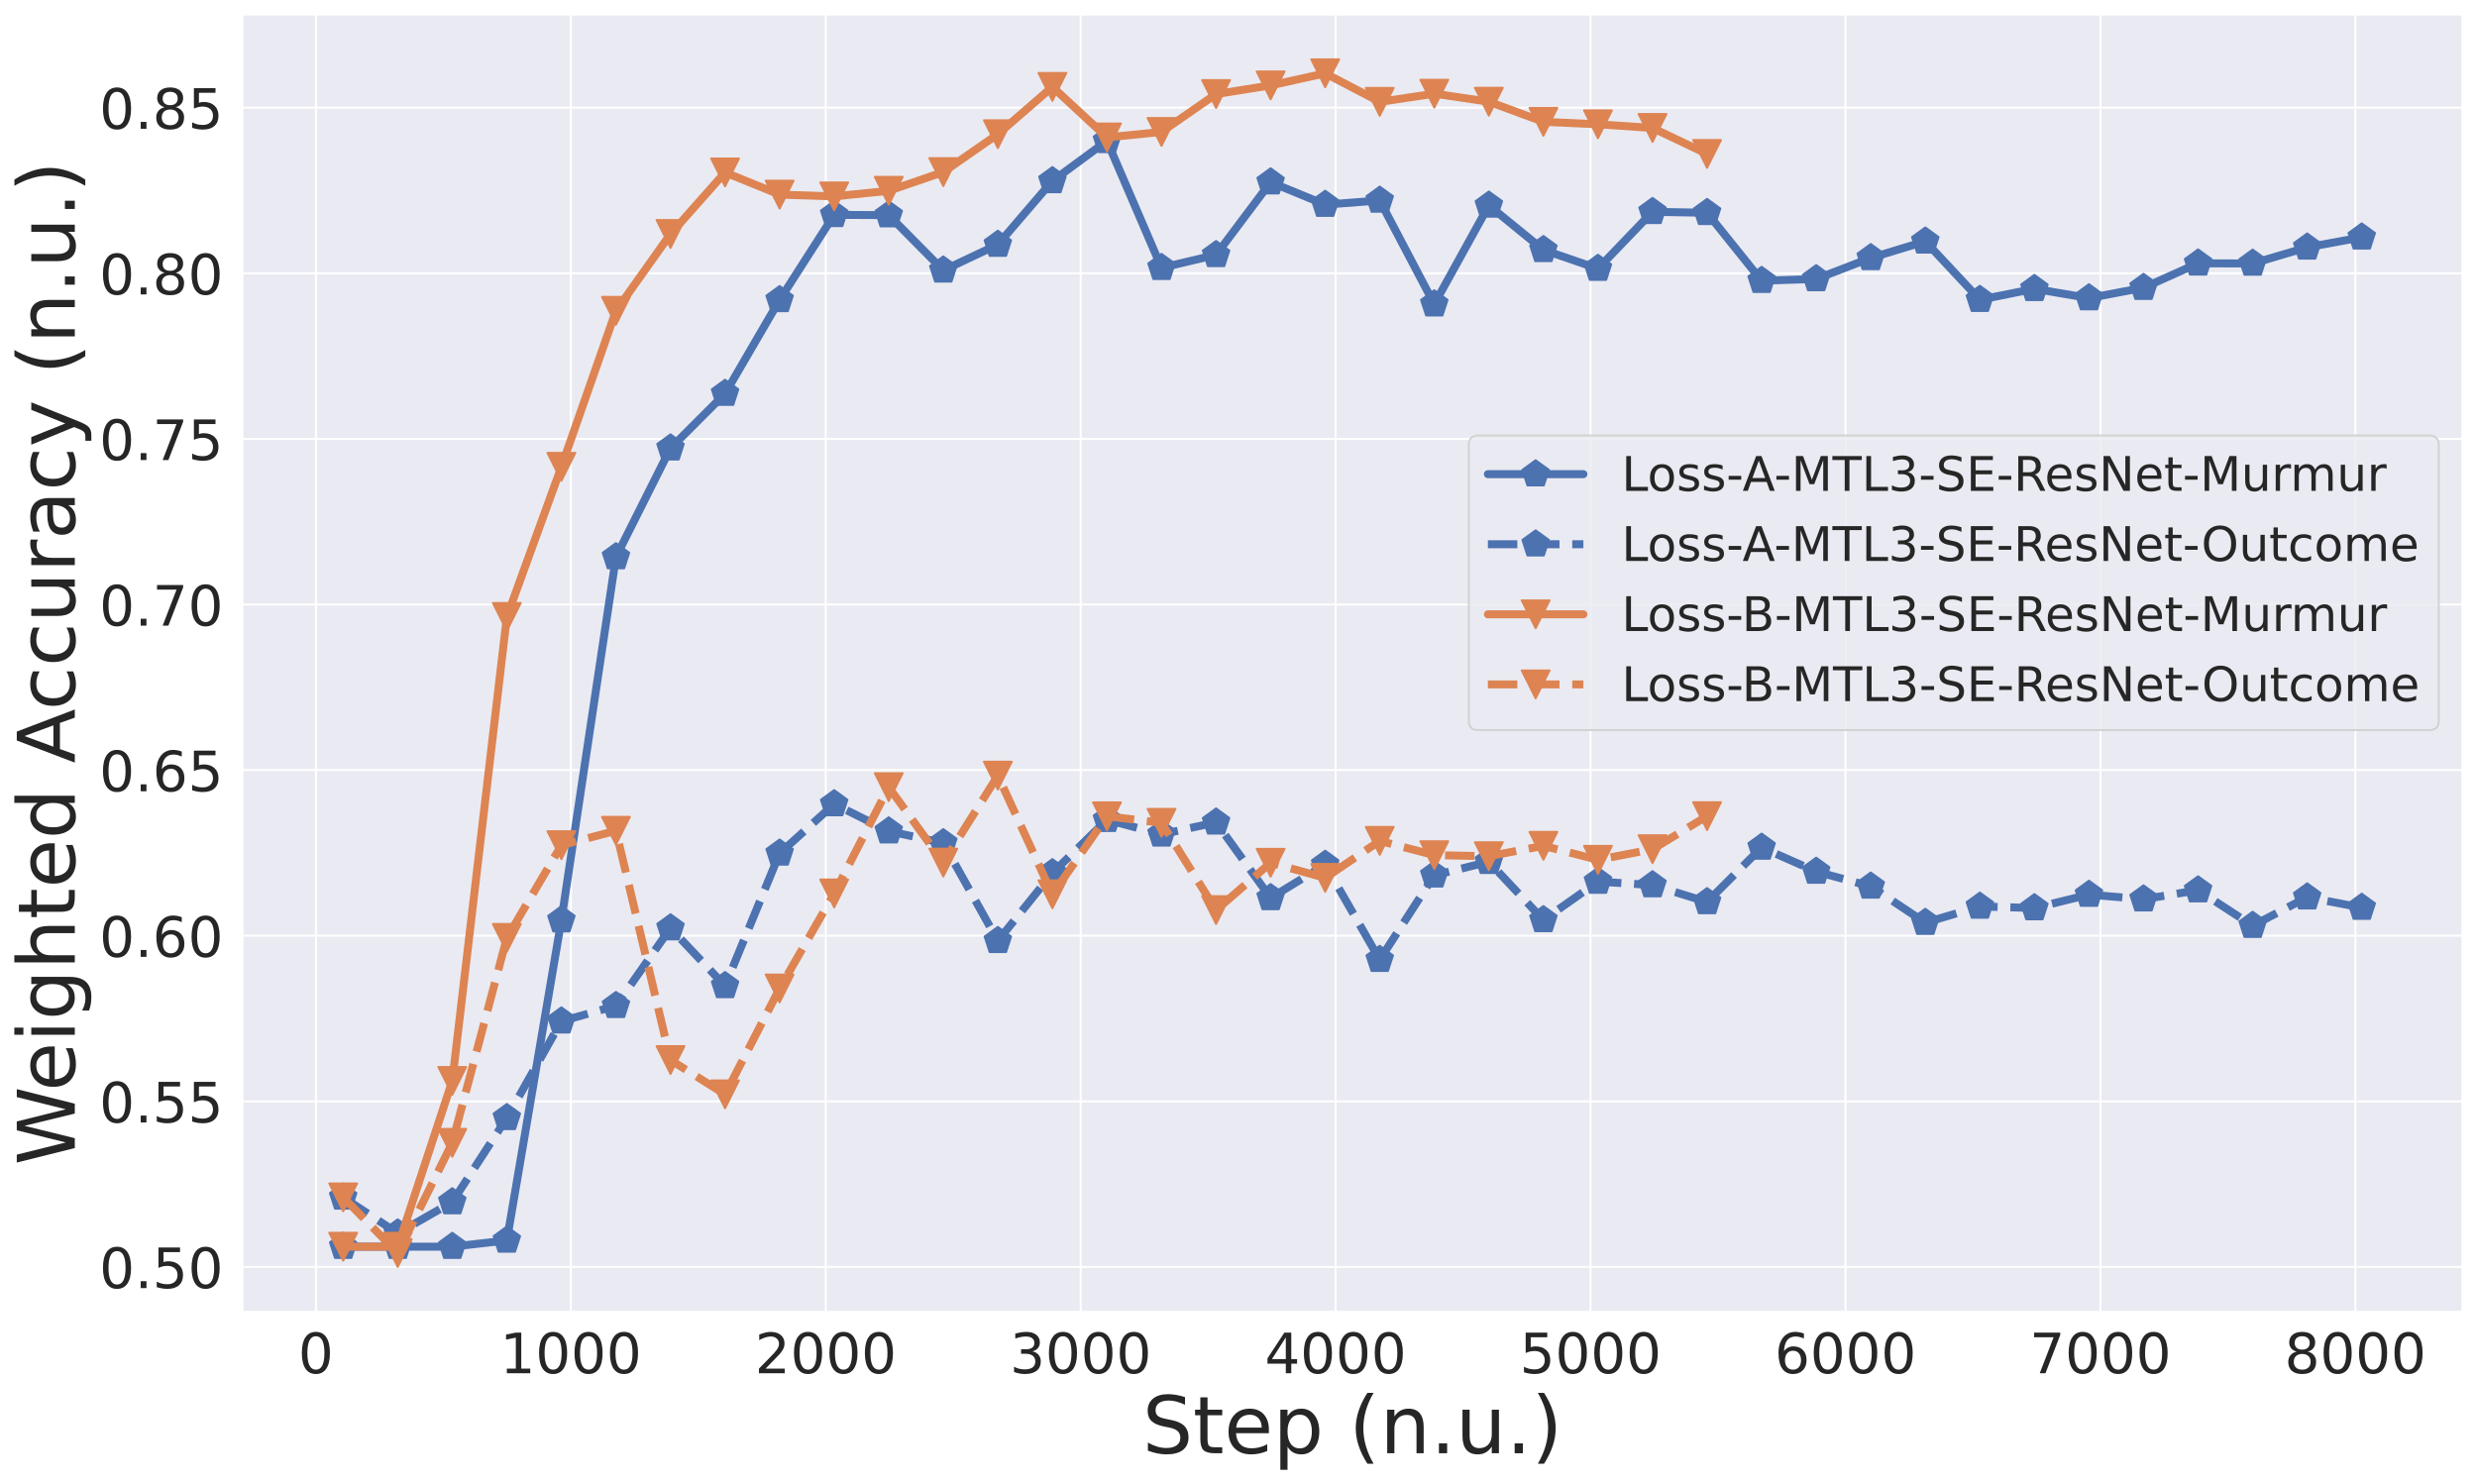 <?xml version="1.0" encoding="utf-8" standalone="no"?>
<!DOCTYPE svg PUBLIC "-//W3C//DTD SVG 1.1//EN"
  "http://www.w3.org/Graphics/SVG/1.1/DTD/svg11.dtd">
<!-- Created with matplotlib (https://matplotlib.org/) -->
<svg height="746.031pt" version="1.1" viewBox="0 0 1244.956 746.031" width="1244.956pt" xmlns="http://www.w3.org/2000/svg" xmlns:xlink="http://www.w3.org/1999/xlink">
 <defs>
  <style type="text/css">*{stroke-linecap:butt;stroke-linejoin:round;}</style>
 </defs>
 <g id="figure_1">
  <g id="patch_1">
   <path d="M 0 746.031 
L 1244.956 746.031 
L 1244.956 0 
L 0 0 
z
" style="fill:#ffffff;"/>
  </g>
  <g id="axes_1">
   <g id="patch_2">
    <path d="M 121.756 659.52 
L 1237.756 659.52 
L 1237.756 7.2 
L 121.756 7.2 
z
" style="fill:#eaeaf2;"/>
   </g>
   <g id="matplotlib.axis_1">
    <g id="xtick_1">
     <g id="line2d_1">
      <path clip-path="url(#p3eed9140eb)" d="M 158.773 659.52 
L 158.773 7.2 
" style="fill:none;stroke:#ffffff;stroke-linecap:round;"/>
     </g>
     <g id="text_1">
      <!-- 0 -->
      <g style="fill:#262626;" transform="translate(149.866 690.296)scale(0.28 -0.28)">
       <defs>
        <path d="M 31.781 66.406 
Q 24.172 66.406 20.328 58.906 
Q 16.5 51.422 16.5 36.375 
Q 16.5 21.391 20.328 13.891 
Q 24.172 6.391 31.781 6.391 
Q 39.453 6.391 43.281 13.891 
Q 47.125 21.391 47.125 36.375 
Q 47.125 51.422 43.281 58.906 
Q 39.453 66.406 31.781 66.406 
z
M 31.781 74.219 
Q 44.047 74.219 50.516 64.516 
Q 56.984 54.828 56.984 36.375 
Q 56.984 17.969 50.516 8.266 
Q 44.047 -1.422 31.781 -1.422 
Q 19.531 -1.422 13.062 8.266 
Q 6.594 17.969 6.594 36.375 
Q 6.594 54.828 13.062 64.516 
Q 19.531 74.219 31.781 74.219 
z
" id="DejaVuSans-48"/>
       </defs>
       <use xlink:href="#DejaVuSans-48"/>
      </g>
     </g>
    </g>
    <g id="xtick_2">
     <g id="line2d_2">
      <path clip-path="url(#p3eed9140eb)" d="M 286.905 659.52 
L 286.905 7.2 
" style="fill:none;stroke:#ffffff;stroke-linecap:round;"/>
     </g>
     <g id="text_2">
      <!-- 1000 -->
      <g style="fill:#262626;" transform="translate(251.275 690.296)scale(0.28 -0.28)">
       <defs>
        <path d="M 12.406 8.297 
L 28.516 8.297 
L 28.516 63.922 
L 10.984 60.406 
L 10.984 69.391 
L 28.422 72.906 
L 38.281 72.906 
L 38.281 8.297 
L 54.391 8.297 
L 54.391 0 
L 12.406 0 
z
" id="DejaVuSans-49"/>
       </defs>
       <use xlink:href="#DejaVuSans-49"/>
       <use x="63.623" xlink:href="#DejaVuSans-48"/>
       <use x="127.246" xlink:href="#DejaVuSans-48"/>
       <use x="190.869" xlink:href="#DejaVuSans-48"/>
      </g>
     </g>
    </g>
    <g id="xtick_3">
     <g id="line2d_3">
      <path clip-path="url(#p3eed9140eb)" d="M 415.037 659.52 
L 415.037 7.2 
" style="fill:none;stroke:#ffffff;stroke-linecap:round;"/>
     </g>
     <g id="text_3">
      <!-- 2000 -->
      <g style="fill:#262626;" transform="translate(379.407 690.296)scale(0.28 -0.28)">
       <defs>
        <path d="M 19.188 8.297 
L 53.609 8.297 
L 53.609 0 
L 7.328 0 
L 7.328 8.297 
Q 12.938 14.109 22.625 23.891 
Q 32.328 33.688 34.812 36.531 
Q 39.547 41.844 41.422 45.531 
Q 43.312 49.219 43.312 52.781 
Q 43.312 58.594 39.234 62.25 
Q 35.156 65.922 28.609 65.922 
Q 23.969 65.922 18.812 64.312 
Q 13.672 62.703 7.812 59.422 
L 7.812 69.391 
Q 13.766 71.781 18.938 73 
Q 24.125 74.219 28.422 74.219 
Q 39.75 74.219 46.484 68.547 
Q 53.219 62.891 53.219 53.422 
Q 53.219 48.922 51.531 44.891 
Q 49.859 40.875 45.406 35.406 
Q 44.188 33.984 37.641 27.219 
Q 31.109 20.453 19.188 8.297 
z
" id="DejaVuSans-50"/>
       </defs>
       <use xlink:href="#DejaVuSans-50"/>
       <use x="63.623" xlink:href="#DejaVuSans-48"/>
       <use x="127.246" xlink:href="#DejaVuSans-48"/>
       <use x="190.869" xlink:href="#DejaVuSans-48"/>
      </g>
     </g>
    </g>
    <g id="xtick_4">
     <g id="line2d_4">
      <path clip-path="url(#p3eed9140eb)" d="M 543.168 659.52 
L 543.168 7.2 
" style="fill:none;stroke:#ffffff;stroke-linecap:round;"/>
     </g>
     <g id="text_4">
      <!-- 3000 -->
      <g style="fill:#262626;" transform="translate(507.538 690.296)scale(0.28 -0.28)">
       <defs>
        <path d="M 40.578 39.312 
Q 47.656 37.797 51.625 33 
Q 55.609 28.219 55.609 21.188 
Q 55.609 10.406 48.188 4.484 
Q 40.766 -1.422 27.094 -1.422 
Q 22.516 -1.422 17.656 -0.516 
Q 12.797 0.391 7.625 2.203 
L 7.625 11.719 
Q 11.719 9.328 16.594 8.109 
Q 21.484 6.891 26.812 6.891 
Q 36.078 6.891 40.938 10.547 
Q 45.797 14.203 45.797 21.188 
Q 45.797 27.641 41.281 31.266 
Q 36.766 34.906 28.719 34.906 
L 20.219 34.906 
L 20.219 43.016 
L 29.109 43.016 
Q 36.375 43.016 40.234 45.922 
Q 44.094 48.828 44.094 54.297 
Q 44.094 59.906 40.109 62.906 
Q 36.141 65.922 28.719 65.922 
Q 24.656 65.922 20.016 65.031 
Q 15.375 64.156 9.812 62.312 
L 9.812 71.094 
Q 15.438 72.656 20.344 73.438 
Q 25.25 74.219 29.594 74.219 
Q 40.828 74.219 47.359 69.109 
Q 53.906 64.016 53.906 55.328 
Q 53.906 49.266 50.438 45.094 
Q 46.969 40.922 40.578 39.312 
z
" id="DejaVuSans-51"/>
       </defs>
       <use xlink:href="#DejaVuSans-51"/>
       <use x="63.623" xlink:href="#DejaVuSans-48"/>
       <use x="127.246" xlink:href="#DejaVuSans-48"/>
       <use x="190.869" xlink:href="#DejaVuSans-48"/>
      </g>
     </g>
    </g>
    <g id="xtick_5">
     <g id="line2d_5">
      <path clip-path="url(#p3eed9140eb)" d="M 671.3 659.52 
L 671.3 7.2 
" style="fill:none;stroke:#ffffff;stroke-linecap:round;"/>
     </g>
     <g id="text_5">
      <!-- 4000 -->
      <g style="fill:#262626;" transform="translate(635.67 690.296)scale(0.28 -0.28)">
       <defs>
        <path d="M 37.797 64.312 
L 12.891 25.391 
L 37.797 25.391 
z
M 35.203 72.906 
L 47.609 72.906 
L 47.609 25.391 
L 58.016 25.391 
L 58.016 17.188 
L 47.609 17.188 
L 47.609 0 
L 37.797 0 
L 37.797 17.188 
L 4.891 17.188 
L 4.891 26.703 
z
" id="DejaVuSans-52"/>
       </defs>
       <use xlink:href="#DejaVuSans-52"/>
       <use x="63.623" xlink:href="#DejaVuSans-48"/>
       <use x="127.246" xlink:href="#DejaVuSans-48"/>
       <use x="190.869" xlink:href="#DejaVuSans-48"/>
      </g>
     </g>
    </g>
    <g id="xtick_6">
     <g id="line2d_6">
      <path clip-path="url(#p3eed9140eb)" d="M 799.431 659.52 
L 799.431 7.2 
" style="fill:none;stroke:#ffffff;stroke-linecap:round;"/>
     </g>
     <g id="text_6">
      <!-- 5000 -->
      <g style="fill:#262626;" transform="translate(763.801 690.296)scale(0.28 -0.28)">
       <defs>
        <path d="M 10.797 72.906 
L 49.516 72.906 
L 49.516 64.594 
L 19.828 64.594 
L 19.828 46.734 
Q 21.969 47.469 24.109 47.828 
Q 26.266 48.188 28.422 48.188 
Q 40.625 48.188 47.75 41.5 
Q 54.891 34.812 54.891 23.391 
Q 54.891 11.625 47.562 5.094 
Q 40.234 -1.422 26.906 -1.422 
Q 22.312 -1.422 17.547 -0.641 
Q 12.797 0.141 7.719 1.703 
L 7.719 11.625 
Q 12.109 9.234 16.797 8.062 
Q 21.484 6.891 26.703 6.891 
Q 35.156 6.891 40.078 11.328 
Q 45.016 15.766 45.016 23.391 
Q 45.016 31 40.078 35.438 
Q 35.156 39.891 26.703 39.891 
Q 22.75 39.891 18.812 39.016 
Q 14.891 38.141 10.797 36.281 
z
" id="DejaVuSans-53"/>
       </defs>
       <use xlink:href="#DejaVuSans-53"/>
       <use x="63.623" xlink:href="#DejaVuSans-48"/>
       <use x="127.246" xlink:href="#DejaVuSans-48"/>
       <use x="190.869" xlink:href="#DejaVuSans-48"/>
      </g>
     </g>
    </g>
    <g id="xtick_7">
     <g id="line2d_7">
      <path clip-path="url(#p3eed9140eb)" d="M 927.563 659.52 
L 927.563 7.2 
" style="fill:none;stroke:#ffffff;stroke-linecap:round;"/>
     </g>
     <g id="text_7">
      <!-- 6000 -->
      <g style="fill:#262626;" transform="translate(891.933 690.296)scale(0.28 -0.28)">
       <defs>
        <path d="M 33.016 40.375 
Q 26.375 40.375 22.484 35.828 
Q 18.609 31.297 18.609 23.391 
Q 18.609 15.531 22.484 10.953 
Q 26.375 6.391 33.016 6.391 
Q 39.656 6.391 43.531 10.953 
Q 47.406 15.531 47.406 23.391 
Q 47.406 31.297 43.531 35.828 
Q 39.656 40.375 33.016 40.375 
z
M 52.594 71.297 
L 52.594 62.312 
Q 48.875 64.062 45.094 64.984 
Q 41.312 65.922 37.594 65.922 
Q 27.828 65.922 22.672 59.328 
Q 17.531 52.734 16.797 39.406 
Q 19.672 43.656 24.016 45.922 
Q 28.375 48.188 33.594 48.188 
Q 44.578 48.188 50.953 41.516 
Q 57.328 34.859 57.328 23.391 
Q 57.328 12.156 50.688 5.359 
Q 44.047 -1.422 33.016 -1.422 
Q 20.359 -1.422 13.672 8.266 
Q 6.984 17.969 6.984 36.375 
Q 6.984 53.656 15.188 63.938 
Q 23.391 74.219 37.203 74.219 
Q 40.922 74.219 44.703 73.484 
Q 48.484 72.75 52.594 71.297 
z
" id="DejaVuSans-54"/>
       </defs>
       <use xlink:href="#DejaVuSans-54"/>
       <use x="63.623" xlink:href="#DejaVuSans-48"/>
       <use x="127.246" xlink:href="#DejaVuSans-48"/>
       <use x="190.869" xlink:href="#DejaVuSans-48"/>
      </g>
     </g>
    </g>
    <g id="xtick_8">
     <g id="line2d_8">
      <path clip-path="url(#p3eed9140eb)" d="M 1055.694 659.52 
L 1055.694 7.2 
" style="fill:none;stroke:#ffffff;stroke-linecap:round;"/>
     </g>
     <g id="text_8">
      <!-- 7000 -->
      <g style="fill:#262626;" transform="translate(1020.064 690.296)scale(0.28 -0.28)">
       <defs>
        <path d="M 8.203 72.906 
L 55.078 72.906 
L 55.078 68.703 
L 28.609 0 
L 18.312 0 
L 43.219 64.594 
L 8.203 64.594 
z
" id="DejaVuSans-55"/>
       </defs>
       <use xlink:href="#DejaVuSans-55"/>
       <use x="63.623" xlink:href="#DejaVuSans-48"/>
       <use x="127.246" xlink:href="#DejaVuSans-48"/>
       <use x="190.869" xlink:href="#DejaVuSans-48"/>
      </g>
     </g>
    </g>
    <g id="xtick_9">
     <g id="line2d_9">
      <path clip-path="url(#p3eed9140eb)" d="M 1183.826 659.52 
L 1183.826 7.2 
" style="fill:none;stroke:#ffffff;stroke-linecap:round;"/>
     </g>
     <g id="text_9">
      <!-- 8000 -->
      <g style="fill:#262626;" transform="translate(1148.196 690.296)scale(0.28 -0.28)">
       <defs>
        <path d="M 31.781 34.625 
Q 24.75 34.625 20.719 30.859 
Q 16.703 27.094 16.703 20.516 
Q 16.703 13.922 20.719 10.156 
Q 24.75 6.391 31.781 6.391 
Q 38.812 6.391 42.859 10.172 
Q 46.922 13.969 46.922 20.516 
Q 46.922 27.094 42.891 30.859 
Q 38.875 34.625 31.781 34.625 
z
M 21.922 38.812 
Q 15.578 40.375 12.031 44.719 
Q 8.5 49.078 8.5 55.328 
Q 8.5 64.062 14.719 69.141 
Q 20.953 74.219 31.781 74.219 
Q 42.672 74.219 48.875 69.141 
Q 55.078 64.062 55.078 55.328 
Q 55.078 49.078 51.531 44.719 
Q 48 40.375 41.703 38.812 
Q 48.828 37.156 52.797 32.312 
Q 56.781 27.484 56.781 20.516 
Q 56.781 9.906 50.312 4.234 
Q 43.844 -1.422 31.781 -1.422 
Q 19.734 -1.422 13.25 4.234 
Q 6.781 9.906 6.781 20.516 
Q 6.781 27.484 10.781 32.312 
Q 14.797 37.156 21.922 38.812 
z
M 18.312 54.391 
Q 18.312 48.734 21.844 45.562 
Q 25.391 42.391 31.781 42.391 
Q 38.141 42.391 41.719 45.562 
Q 45.312 48.734 45.312 54.391 
Q 45.312 60.062 41.719 63.234 
Q 38.141 66.406 31.781 66.406 
Q 25.391 66.406 21.844 63.234 
Q 18.312 60.062 18.312 54.391 
z
" id="DejaVuSans-56"/>
       </defs>
       <use xlink:href="#DejaVuSans-56"/>
       <use x="63.623" xlink:href="#DejaVuSans-48"/>
       <use x="127.246" xlink:href="#DejaVuSans-48"/>
       <use x="190.869" xlink:href="#DejaVuSans-48"/>
      </g>
     </g>
    </g>
    <g id="text_10">
     <!-- Step (n.u.) -->
     <g style="fill:#262626;" transform="translate(574.191 730.513)scale(0.4 -0.4)">
      <defs>
       <path d="M 53.516 70.516 
L 53.516 60.891 
Q 47.906 63.578 42.922 64.891 
Q 37.938 66.219 33.297 66.219 
Q 25.25 66.219 20.875 63.094 
Q 16.5 59.969 16.5 54.203 
Q 16.5 49.359 19.406 46.891 
Q 22.312 44.438 30.422 42.922 
L 36.375 41.703 
Q 47.406 39.594 52.656 34.297 
Q 57.906 29 57.906 20.125 
Q 57.906 9.516 50.797 4.047 
Q 43.703 -1.422 29.984 -1.422 
Q 24.812 -1.422 18.969 -0.25 
Q 13.141 0.922 6.891 3.219 
L 6.891 13.375 
Q 12.891 10.016 18.656 8.297 
Q 24.422 6.594 29.984 6.594 
Q 38.422 6.594 43.016 9.906 
Q 47.609 13.234 47.609 19.391 
Q 47.609 24.75 44.312 27.781 
Q 41.016 30.812 33.5 32.328 
L 27.484 33.5 
Q 16.453 35.688 11.516 40.375 
Q 6.594 45.062 6.594 53.422 
Q 6.594 63.094 13.406 68.656 
Q 20.219 74.219 32.172 74.219 
Q 37.312 74.219 42.625 73.281 
Q 47.953 72.359 53.516 70.516 
z
" id="DejaVuSans-83"/>
       <path d="M 18.312 70.219 
L 18.312 54.688 
L 36.812 54.688 
L 36.812 47.703 
L 18.312 47.703 
L 18.312 18.016 
Q 18.312 11.328 20.141 9.422 
Q 21.969 7.516 27.594 7.516 
L 36.812 7.516 
L 36.812 0 
L 27.594 0 
Q 17.188 0 13.234 3.875 
Q 9.281 7.766 9.281 18.016 
L 9.281 47.703 
L 2.688 47.703 
L 2.688 54.688 
L 9.281 54.688 
L 9.281 70.219 
z
" id="DejaVuSans-116"/>
       <path d="M 56.203 29.594 
L 56.203 25.203 
L 14.891 25.203 
Q 15.484 15.922 20.484 11.062 
Q 25.484 6.203 34.422 6.203 
Q 39.594 6.203 44.453 7.469 
Q 49.312 8.734 54.109 11.281 
L 54.109 2.781 
Q 49.266 0.734 44.188 -0.344 
Q 39.109 -1.422 33.891 -1.422 
Q 20.797 -1.422 13.156 6.188 
Q 5.516 13.812 5.516 26.812 
Q 5.516 40.234 12.766 48.109 
Q 20.016 56 32.328 56 
Q 43.359 56 49.781 48.891 
Q 56.203 41.797 56.203 29.594 
z
M 47.219 32.234 
Q 47.125 39.594 43.094 43.984 
Q 39.062 48.391 32.422 48.391 
Q 24.906 48.391 20.391 44.141 
Q 15.875 39.891 15.188 32.172 
z
" id="DejaVuSans-101"/>
       <path d="M 18.109 8.203 
L 18.109 -20.797 
L 9.078 -20.797 
L 9.078 54.688 
L 18.109 54.688 
L 18.109 46.391 
Q 20.953 51.266 25.266 53.625 
Q 29.594 56 35.594 56 
Q 45.562 56 51.781 48.094 
Q 58.016 40.188 58.016 27.297 
Q 58.016 14.406 51.781 6.484 
Q 45.562 -1.422 35.594 -1.422 
Q 29.594 -1.422 25.266 0.953 
Q 20.953 3.328 18.109 8.203 
z
M 48.688 27.297 
Q 48.688 37.203 44.609 42.844 
Q 40.531 48.484 33.406 48.484 
Q 26.266 48.484 22.188 42.844 
Q 18.109 37.203 18.109 27.297 
Q 18.109 17.391 22.188 11.75 
Q 26.266 6.109 33.406 6.109 
Q 40.531 6.109 44.609 11.75 
Q 48.688 17.391 48.688 27.297 
z
" id="DejaVuSans-112"/>
       <path id="DejaVuSans-32"/>
       <path d="M 31 75.875 
Q 24.469 64.656 21.281 53.656 
Q 18.109 42.672 18.109 31.391 
Q 18.109 20.125 21.312 9.062 
Q 24.516 -2 31 -13.188 
L 23.188 -13.188 
Q 15.875 -1.703 12.234 9.375 
Q 8.594 20.453 8.594 31.391 
Q 8.594 42.281 12.203 53.312 
Q 15.828 64.359 23.188 75.875 
z
" id="DejaVuSans-40"/>
       <path d="M 54.891 33.016 
L 54.891 0 
L 45.906 0 
L 45.906 32.719 
Q 45.906 40.484 42.875 44.328 
Q 39.844 48.188 33.797 48.188 
Q 26.516 48.188 22.312 43.547 
Q 18.109 38.922 18.109 30.906 
L 18.109 0 
L 9.078 0 
L 9.078 54.688 
L 18.109 54.688 
L 18.109 46.188 
Q 21.344 51.125 25.703 53.562 
Q 30.078 56 35.797 56 
Q 45.219 56 50.047 50.172 
Q 54.891 44.344 54.891 33.016 
z
" id="DejaVuSans-110"/>
       <path d="M 10.688 12.406 
L 21 12.406 
L 21 0 
L 10.688 0 
z
" id="DejaVuSans-46"/>
       <path d="M 8.5 21.578 
L 8.5 54.688 
L 17.484 54.688 
L 17.484 21.922 
Q 17.484 14.156 20.5 10.266 
Q 23.531 6.391 29.594 6.391 
Q 36.859 6.391 41.078 11.031 
Q 45.312 15.672 45.312 23.688 
L 45.312 54.688 
L 54.297 54.688 
L 54.297 0 
L 45.312 0 
L 45.312 8.406 
Q 42.047 3.422 37.719 1 
Q 33.406 -1.422 27.688 -1.422 
Q 18.266 -1.422 13.375 4.438 
Q 8.5 10.297 8.5 21.578 
z
M 31.109 56 
z
" id="DejaVuSans-117"/>
       <path d="M 8.016 75.875 
L 15.828 75.875 
Q 23.141 64.359 26.781 53.312 
Q 30.422 42.281 30.422 31.391 
Q 30.422 20.453 26.781 9.375 
Q 23.141 -1.703 15.828 -13.188 
L 8.016 -13.188 
Q 14.5 -2 17.703 9.062 
Q 20.906 20.125 20.906 31.391 
Q 20.906 42.672 17.703 53.656 
Q 14.5 64.656 8.016 75.875 
z
" id="DejaVuSans-41"/>
      </defs>
      <use xlink:href="#DejaVuSans-83"/>
      <use x="63.477" xlink:href="#DejaVuSans-116"/>
      <use x="102.686" xlink:href="#DejaVuSans-101"/>
      <use x="164.209" xlink:href="#DejaVuSans-112"/>
      <use x="227.686" xlink:href="#DejaVuSans-32"/>
      <use x="259.473" xlink:href="#DejaVuSans-40"/>
      <use x="298.486" xlink:href="#DejaVuSans-110"/>
      <use x="361.865" xlink:href="#DejaVuSans-46"/>
      <use x="393.652" xlink:href="#DejaVuSans-117"/>
      <use x="457.031" xlink:href="#DejaVuSans-46"/>
      <use x="488.818" xlink:href="#DejaVuSans-41"/>
     </g>
    </g>
   </g>
   <g id="matplotlib.axis_2">
    <g id="ytick_1">
     <g id="line2d_10">
      <path clip-path="url(#p3eed9140eb)" d="M 121.756 636.861 
L 1237.756 636.861 
" style="fill:none;stroke:#ffffff;stroke-linecap:round;"/>
     </g>
     <g id="text_11">
      <!-- 0.50 -->
      <g style="fill:#262626;" transform="translate(49.913 647.498)scale(0.28 -0.28)">
       <use xlink:href="#DejaVuSans-48"/>
       <use x="63.623" xlink:href="#DejaVuSans-46"/>
       <use x="95.41" xlink:href="#DejaVuSans-53"/>
       <use x="159.033" xlink:href="#DejaVuSans-48"/>
      </g>
     </g>
    </g>
    <g id="ytick_2">
     <g id="line2d_11">
      <path clip-path="url(#p3eed9140eb)" d="M 121.756 553.61 
L 1237.756 553.61 
" style="fill:none;stroke:#ffffff;stroke-linecap:round;"/>
     </g>
     <g id="text_12">
      <!-- 0.55 -->
      <g style="fill:#262626;" transform="translate(49.913 564.248)scale(0.28 -0.28)">
       <use xlink:href="#DejaVuSans-48"/>
       <use x="63.623" xlink:href="#DejaVuSans-46"/>
       <use x="95.41" xlink:href="#DejaVuSans-53"/>
       <use x="159.033" xlink:href="#DejaVuSans-53"/>
      </g>
     </g>
    </g>
    <g id="ytick_3">
     <g id="line2d_12">
      <path clip-path="url(#p3eed9140eb)" d="M 121.756 470.36 
L 1237.756 470.36 
" style="fill:none;stroke:#ffffff;stroke-linecap:round;"/>
     </g>
     <g id="text_13">
      <!-- 0.60 -->
      <g style="fill:#262626;" transform="translate(49.913 480.998)scale(0.28 -0.28)">
       <use xlink:href="#DejaVuSans-48"/>
       <use x="63.623" xlink:href="#DejaVuSans-46"/>
       <use x="95.41" xlink:href="#DejaVuSans-54"/>
       <use x="159.033" xlink:href="#DejaVuSans-48"/>
      </g>
     </g>
    </g>
    <g id="ytick_4">
     <g id="line2d_13">
      <path clip-path="url(#p3eed9140eb)" d="M 121.756 387.11 
L 1237.756 387.11 
" style="fill:none;stroke:#ffffff;stroke-linecap:round;"/>
     </g>
     <g id="text_14">
      <!-- 0.65 -->
      <g style="fill:#262626;" transform="translate(49.913 397.748)scale(0.28 -0.28)">
       <use xlink:href="#DejaVuSans-48"/>
       <use x="63.623" xlink:href="#DejaVuSans-46"/>
       <use x="95.41" xlink:href="#DejaVuSans-54"/>
       <use x="159.033" xlink:href="#DejaVuSans-53"/>
      </g>
     </g>
    </g>
    <g id="ytick_5">
     <g id="line2d_14">
      <path clip-path="url(#p3eed9140eb)" d="M 121.756 303.859 
L 1237.756 303.859 
" style="fill:none;stroke:#ffffff;stroke-linecap:round;"/>
     </g>
     <g id="text_15">
      <!-- 0.70 -->
      <g style="fill:#262626;" transform="translate(49.913 314.497)scale(0.28 -0.28)">
       <use xlink:href="#DejaVuSans-48"/>
       <use x="63.623" xlink:href="#DejaVuSans-46"/>
       <use x="95.41" xlink:href="#DejaVuSans-55"/>
       <use x="159.033" xlink:href="#DejaVuSans-48"/>
      </g>
     </g>
    </g>
    <g id="ytick_6">
     <g id="line2d_15">
      <path clip-path="url(#p3eed9140eb)" d="M 121.756 220.609 
L 1237.756 220.609 
" style="fill:none;stroke:#ffffff;stroke-linecap:round;"/>
     </g>
     <g id="text_16">
      <!-- 0.75 -->
      <g style="fill:#262626;" transform="translate(49.913 231.247)scale(0.28 -0.28)">
       <use xlink:href="#DejaVuSans-48"/>
       <use x="63.623" xlink:href="#DejaVuSans-46"/>
       <use x="95.41" xlink:href="#DejaVuSans-55"/>
       <use x="159.033" xlink:href="#DejaVuSans-53"/>
      </g>
     </g>
    </g>
    <g id="ytick_7">
     <g id="line2d_16">
      <path clip-path="url(#p3eed9140eb)" d="M 121.756 137.359 
L 1237.756 137.359 
" style="fill:none;stroke:#ffffff;stroke-linecap:round;"/>
     </g>
     <g id="text_17">
      <!-- 0.80 -->
      <g style="fill:#262626;" transform="translate(49.913 147.997)scale(0.28 -0.28)">
       <use xlink:href="#DejaVuSans-48"/>
       <use x="63.623" xlink:href="#DejaVuSans-46"/>
       <use x="95.41" xlink:href="#DejaVuSans-56"/>
       <use x="159.033" xlink:href="#DejaVuSans-48"/>
      </g>
     </g>
    </g>
    <g id="ytick_8">
     <g id="line2d_17">
      <path clip-path="url(#p3eed9140eb)" d="M 121.756 54.109 
L 1237.756 54.109 
" style="fill:none;stroke:#ffffff;stroke-linecap:round;"/>
     </g>
     <g id="text_18">
      <!-- 0.85 -->
      <g style="fill:#262626;" transform="translate(49.913 64.746)scale(0.28 -0.28)">
       <use xlink:href="#DejaVuSans-48"/>
       <use x="63.623" xlink:href="#DejaVuSans-46"/>
       <use x="95.41" xlink:href="#DejaVuSans-56"/>
       <use x="159.033" xlink:href="#DejaVuSans-53"/>
      </g>
     </g>
    </g>
    <g id="text_19">
     <!-- Weighted Accuracy (n.u.) -->
     <g style="fill:#262626;" transform="translate(37.594 585.732)rotate(-90)scale(0.4 -0.4)">
      <defs>
       <path d="M 3.328 72.906 
L 13.281 72.906 
L 28.609 11.281 
L 43.891 72.906 
L 54.984 72.906 
L 70.312 11.281 
L 85.594 72.906 
L 95.609 72.906 
L 77.297 0 
L 64.891 0 
L 49.516 63.281 
L 33.984 0 
L 21.578 0 
z
" id="DejaVuSans-87"/>
       <path d="M 9.422 54.688 
L 18.406 54.688 
L 18.406 0 
L 9.422 0 
z
M 9.422 75.984 
L 18.406 75.984 
L 18.406 64.594 
L 9.422 64.594 
z
" id="DejaVuSans-105"/>
       <path d="M 45.406 27.984 
Q 45.406 37.75 41.375 43.109 
Q 37.359 48.484 30.078 48.484 
Q 22.859 48.484 18.828 43.109 
Q 14.797 37.75 14.797 27.984 
Q 14.797 18.266 18.828 12.891 
Q 22.859 7.516 30.078 7.516 
Q 37.359 7.516 41.375 12.891 
Q 45.406 18.266 45.406 27.984 
z
M 54.391 6.781 
Q 54.391 -7.172 48.188 -13.984 
Q 42 -20.797 29.203 -20.797 
Q 24.469 -20.797 20.266 -20.094 
Q 16.062 -19.391 12.109 -17.922 
L 12.109 -9.188 
Q 16.062 -11.328 19.922 -12.344 
Q 23.781 -13.375 27.781 -13.375 
Q 36.625 -13.375 41.016 -8.766 
Q 45.406 -4.156 45.406 5.172 
L 45.406 9.625 
Q 42.625 4.781 38.281 2.391 
Q 33.938 0 27.875 0 
Q 17.828 0 11.672 7.656 
Q 5.516 15.328 5.516 27.984 
Q 5.516 40.672 11.672 48.328 
Q 17.828 56 27.875 56 
Q 33.938 56 38.281 53.609 
Q 42.625 51.219 45.406 46.391 
L 45.406 54.688 
L 54.391 54.688 
z
" id="DejaVuSans-103"/>
       <path d="M 54.891 33.016 
L 54.891 0 
L 45.906 0 
L 45.906 32.719 
Q 45.906 40.484 42.875 44.328 
Q 39.844 48.188 33.797 48.188 
Q 26.516 48.188 22.312 43.547 
Q 18.109 38.922 18.109 30.906 
L 18.109 0 
L 9.078 0 
L 9.078 75.984 
L 18.109 75.984 
L 18.109 46.188 
Q 21.344 51.125 25.703 53.562 
Q 30.078 56 35.797 56 
Q 45.219 56 50.047 50.172 
Q 54.891 44.344 54.891 33.016 
z
" id="DejaVuSans-104"/>
       <path d="M 45.406 46.391 
L 45.406 75.984 
L 54.391 75.984 
L 54.391 0 
L 45.406 0 
L 45.406 8.203 
Q 42.578 3.328 38.25 0.953 
Q 33.938 -1.422 27.875 -1.422 
Q 17.969 -1.422 11.734 6.484 
Q 5.516 14.406 5.516 27.297 
Q 5.516 40.188 11.734 48.094 
Q 17.969 56 27.875 56 
Q 33.938 56 38.25 53.625 
Q 42.578 51.266 45.406 46.391 
z
M 14.797 27.297 
Q 14.797 17.391 18.875 11.75 
Q 22.953 6.109 30.078 6.109 
Q 37.203 6.109 41.297 11.75 
Q 45.406 17.391 45.406 27.297 
Q 45.406 37.203 41.297 42.844 
Q 37.203 48.484 30.078 48.484 
Q 22.953 48.484 18.875 42.844 
Q 14.797 37.203 14.797 27.297 
z
" id="DejaVuSans-100"/>
       <path d="M 34.188 63.188 
L 20.797 26.906 
L 47.609 26.906 
z
M 28.609 72.906 
L 39.797 72.906 
L 67.578 0 
L 57.328 0 
L 50.688 18.703 
L 17.828 18.703 
L 11.188 0 
L 0.781 0 
z
" id="DejaVuSans-65"/>
       <path d="M 48.781 52.594 
L 48.781 44.188 
Q 44.969 46.297 41.141 47.344 
Q 37.312 48.391 33.406 48.391 
Q 24.656 48.391 19.812 42.844 
Q 14.984 37.312 14.984 27.297 
Q 14.984 17.281 19.812 11.734 
Q 24.656 6.203 33.406 6.203 
Q 37.312 6.203 41.141 7.25 
Q 44.969 8.297 48.781 10.406 
L 48.781 2.094 
Q 45.016 0.344 40.984 -0.531 
Q 36.969 -1.422 32.422 -1.422 
Q 20.062 -1.422 12.781 6.344 
Q 5.516 14.109 5.516 27.297 
Q 5.516 40.672 12.859 48.328 
Q 20.219 56 33.016 56 
Q 37.156 56 41.109 55.141 
Q 45.062 54.297 48.781 52.594 
z
" id="DejaVuSans-99"/>
       <path d="M 41.109 46.297 
Q 39.594 47.172 37.812 47.578 
Q 36.031 48 33.891 48 
Q 26.266 48 22.188 43.047 
Q 18.109 38.094 18.109 28.812 
L 18.109 0 
L 9.078 0 
L 9.078 54.688 
L 18.109 54.688 
L 18.109 46.188 
Q 20.953 51.172 25.484 53.578 
Q 30.031 56 36.531 56 
Q 37.453 56 38.578 55.875 
Q 39.703 55.766 41.062 55.516 
z
" id="DejaVuSans-114"/>
       <path d="M 34.281 27.484 
Q 23.391 27.484 19.188 25 
Q 14.984 22.516 14.984 16.5 
Q 14.984 11.719 18.141 8.906 
Q 21.297 6.109 26.703 6.109 
Q 34.188 6.109 38.703 11.406 
Q 43.219 16.703 43.219 25.484 
L 43.219 27.484 
z
M 52.203 31.203 
L 52.203 0 
L 43.219 0 
L 43.219 8.297 
Q 40.141 3.328 35.547 0.953 
Q 30.953 -1.422 24.312 -1.422 
Q 15.922 -1.422 10.953 3.297 
Q 6 8.016 6 15.922 
Q 6 25.141 12.172 29.828 
Q 18.359 34.516 30.609 34.516 
L 43.219 34.516 
L 43.219 35.406 
Q 43.219 41.609 39.141 45 
Q 35.062 48.391 27.688 48.391 
Q 23 48.391 18.547 47.266 
Q 14.109 46.141 10.016 43.891 
L 10.016 52.203 
Q 14.938 54.109 19.578 55.047 
Q 24.219 56 28.609 56 
Q 40.484 56 46.344 49.844 
Q 52.203 43.703 52.203 31.203 
z
" id="DejaVuSans-97"/>
       <path d="M 32.172 -5.078 
Q 28.375 -14.844 24.75 -17.812 
Q 21.141 -20.797 15.094 -20.797 
L 7.906 -20.797 
L 7.906 -13.281 
L 13.188 -13.281 
Q 16.891 -13.281 18.938 -11.516 
Q 21 -9.766 23.484 -3.219 
L 25.094 0.875 
L 2.984 54.688 
L 12.5 54.688 
L 29.594 11.922 
L 46.688 54.688 
L 56.203 54.688 
z
" id="DejaVuSans-121"/>
      </defs>
      <use xlink:href="#DejaVuSans-87"/>
      <use x="93.002" xlink:href="#DejaVuSans-101"/>
      <use x="154.525" xlink:href="#DejaVuSans-105"/>
      <use x="182.309" xlink:href="#DejaVuSans-103"/>
      <use x="245.785" xlink:href="#DejaVuSans-104"/>
      <use x="309.164" xlink:href="#DejaVuSans-116"/>
      <use x="348.373" xlink:href="#DejaVuSans-101"/>
      <use x="409.896" xlink:href="#DejaVuSans-100"/>
      <use x="473.373" xlink:href="#DejaVuSans-32"/>
      <use x="505.16" xlink:href="#DejaVuSans-65"/>
      <use x="571.818" xlink:href="#DejaVuSans-99"/>
      <use x="626.799" xlink:href="#DejaVuSans-99"/>
      <use x="681.779" xlink:href="#DejaVuSans-117"/>
      <use x="745.158" xlink:href="#DejaVuSans-114"/>
      <use x="786.271" xlink:href="#DejaVuSans-97"/>
      <use x="847.551" xlink:href="#DejaVuSans-99"/>
      <use x="902.531" xlink:href="#DejaVuSans-121"/>
      <use x="961.711" xlink:href="#DejaVuSans-32"/>
      <use x="993.498" xlink:href="#DejaVuSans-40"/>
      <use x="1032.512" xlink:href="#DejaVuSans-110"/>
      <use x="1095.891" xlink:href="#DejaVuSans-46"/>
      <use x="1127.678" xlink:href="#DejaVuSans-117"/>
      <use x="1191.057" xlink:href="#DejaVuSans-46"/>
      <use x="1222.844" xlink:href="#DejaVuSans-41"/>
     </g>
    </g>
   </g>
   <g id="line2d_18">
    <path clip-path="url(#p3eed9140eb)" d="M 172.484 626.679 
L 199.904 626.679 
L 227.324 626.679 
L 254.744 623.547 
L 282.164 462.528 
L 309.584 280.007 
L 337.004 225.327 
L 364.425 197.873 
L 391.845 150.773 
L 419.265 108.005 
L 446.685 108.146 
L 474.105 135.889 
L 501.525 122.946 
L 528.945 90.97 
L 556.366 70.812 
L 583.786 134.604 
L 611.206 128.122 
L 638.626 91.58 
L 666.046 102.859 
L 693.466 100.78 
L 720.886 152.911 
L 748.307 103.261 
L 775.727 125.61 
L 803.147 135.034 
L 830.567 106.473 
L 857.987 106.968 
L 885.407 141.104 
L 912.828 140.236 
L 940.248 129.648 
L 967.668 121.326 
L 995.088 150.659 
L 1022.508 145.179 
L 1049.928 149.848 
L 1077.348 144.637 
L 1104.769 132.36 
L 1132.189 132.452 
L 1159.609 124.34 
L 1187.029 119.289 
" style="fill:none;stroke:#4c72b0;stroke-linecap:round;stroke-width:4;"/>
    <defs>
     <path d="M 0 -7 
L -6.657 -2.163 
L -4.114 5.663 
L 4.114 5.663 
L 6.657 -2.163 
z
" id="me9beed0cc6" style="stroke:#4c72b0;stroke-linejoin:miter;"/>
    </defs>
    <g clip-path="url(#p3eed9140eb)">
     <use style="fill:#4c72b0;stroke:#4c72b0;stroke-linejoin:miter;" x="172.484" xlink:href="#me9beed0cc6" y="626.679"/>
     <use style="fill:#4c72b0;stroke:#4c72b0;stroke-linejoin:miter;" x="199.904" xlink:href="#me9beed0cc6" y="626.679"/>
     <use style="fill:#4c72b0;stroke:#4c72b0;stroke-linejoin:miter;" x="227.324" xlink:href="#me9beed0cc6" y="626.679"/>
     <use style="fill:#4c72b0;stroke:#4c72b0;stroke-linejoin:miter;" x="254.744" xlink:href="#me9beed0cc6" y="623.547"/>
     <use style="fill:#4c72b0;stroke:#4c72b0;stroke-linejoin:miter;" x="282.164" xlink:href="#me9beed0cc6" y="462.528"/>
     <use style="fill:#4c72b0;stroke:#4c72b0;stroke-linejoin:miter;" x="309.584" xlink:href="#me9beed0cc6" y="280.007"/>
     <use style="fill:#4c72b0;stroke:#4c72b0;stroke-linejoin:miter;" x="337.004" xlink:href="#me9beed0cc6" y="225.327"/>
     <use style="fill:#4c72b0;stroke:#4c72b0;stroke-linejoin:miter;" x="364.425" xlink:href="#me9beed0cc6" y="197.873"/>
     <use style="fill:#4c72b0;stroke:#4c72b0;stroke-linejoin:miter;" x="391.845" xlink:href="#me9beed0cc6" y="150.773"/>
     <use style="fill:#4c72b0;stroke:#4c72b0;stroke-linejoin:miter;" x="419.265" xlink:href="#me9beed0cc6" y="108.005"/>
     <use style="fill:#4c72b0;stroke:#4c72b0;stroke-linejoin:miter;" x="446.685" xlink:href="#me9beed0cc6" y="108.146"/>
     <use style="fill:#4c72b0;stroke:#4c72b0;stroke-linejoin:miter;" x="474.105" xlink:href="#me9beed0cc6" y="135.889"/>
     <use style="fill:#4c72b0;stroke:#4c72b0;stroke-linejoin:miter;" x="501.525" xlink:href="#me9beed0cc6" y="122.946"/>
     <use style="fill:#4c72b0;stroke:#4c72b0;stroke-linejoin:miter;" x="528.945" xlink:href="#me9beed0cc6" y="90.97"/>
     <use style="fill:#4c72b0;stroke:#4c72b0;stroke-linejoin:miter;" x="556.366" xlink:href="#me9beed0cc6" y="70.812"/>
     <use style="fill:#4c72b0;stroke:#4c72b0;stroke-linejoin:miter;" x="583.786" xlink:href="#me9beed0cc6" y="134.604"/>
     <use style="fill:#4c72b0;stroke:#4c72b0;stroke-linejoin:miter;" x="611.206" xlink:href="#me9beed0cc6" y="128.122"/>
     <use style="fill:#4c72b0;stroke:#4c72b0;stroke-linejoin:miter;" x="638.626" xlink:href="#me9beed0cc6" y="91.58"/>
     <use style="fill:#4c72b0;stroke:#4c72b0;stroke-linejoin:miter;" x="666.046" xlink:href="#me9beed0cc6" y="102.859"/>
     <use style="fill:#4c72b0;stroke:#4c72b0;stroke-linejoin:miter;" x="693.466" xlink:href="#me9beed0cc6" y="100.78"/>
     <use style="fill:#4c72b0;stroke:#4c72b0;stroke-linejoin:miter;" x="720.886" xlink:href="#me9beed0cc6" y="152.911"/>
     <use style="fill:#4c72b0;stroke:#4c72b0;stroke-linejoin:miter;" x="748.307" xlink:href="#me9beed0cc6" y="103.261"/>
     <use style="fill:#4c72b0;stroke:#4c72b0;stroke-linejoin:miter;" x="775.727" xlink:href="#me9beed0cc6" y="125.61"/>
     <use style="fill:#4c72b0;stroke:#4c72b0;stroke-linejoin:miter;" x="803.147" xlink:href="#me9beed0cc6" y="135.034"/>
     <use style="fill:#4c72b0;stroke:#4c72b0;stroke-linejoin:miter;" x="830.567" xlink:href="#me9beed0cc6" y="106.473"/>
     <use style="fill:#4c72b0;stroke:#4c72b0;stroke-linejoin:miter;" x="857.987" xlink:href="#me9beed0cc6" y="106.968"/>
     <use style="fill:#4c72b0;stroke:#4c72b0;stroke-linejoin:miter;" x="885.407" xlink:href="#me9beed0cc6" y="141.104"/>
     <use style="fill:#4c72b0;stroke:#4c72b0;stroke-linejoin:miter;" x="912.828" xlink:href="#me9beed0cc6" y="140.236"/>
     <use style="fill:#4c72b0;stroke:#4c72b0;stroke-linejoin:miter;" x="940.248" xlink:href="#me9beed0cc6" y="129.648"/>
     <use style="fill:#4c72b0;stroke:#4c72b0;stroke-linejoin:miter;" x="967.668" xlink:href="#me9beed0cc6" y="121.326"/>
     <use style="fill:#4c72b0;stroke:#4c72b0;stroke-linejoin:miter;" x="995.088" xlink:href="#me9beed0cc6" y="150.659"/>
     <use style="fill:#4c72b0;stroke:#4c72b0;stroke-linejoin:miter;" x="1022.508" xlink:href="#me9beed0cc6" y="145.179"/>
     <use style="fill:#4c72b0;stroke:#4c72b0;stroke-linejoin:miter;" x="1049.928" xlink:href="#me9beed0cc6" y="149.848"/>
     <use style="fill:#4c72b0;stroke:#4c72b0;stroke-linejoin:miter;" x="1077.348" xlink:href="#me9beed0cc6" y="144.637"/>
     <use style="fill:#4c72b0;stroke:#4c72b0;stroke-linejoin:miter;" x="1104.769" xlink:href="#me9beed0cc6" y="132.36"/>
     <use style="fill:#4c72b0;stroke:#4c72b0;stroke-linejoin:miter;" x="1132.189" xlink:href="#me9beed0cc6" y="132.452"/>
     <use style="fill:#4c72b0;stroke:#4c72b0;stroke-linejoin:miter;" x="1159.609" xlink:href="#me9beed0cc6" y="124.34"/>
     <use style="fill:#4c72b0;stroke:#4c72b0;stroke-linejoin:miter;" x="1187.029" xlink:href="#me9beed0cc6" y="119.289"/>
    </g>
   </g>
   <g id="line2d_19">
    <path clip-path="url(#p3eed9140eb)" d="M 172.484 601.903 
L 199.904 619.926 
L 227.324 604.248 
L 254.744 561.938 
L 282.164 513.354 
L 309.584 505.601 
L 337.004 466.557 
L 364.425 495.59 
L 391.845 428.98 
L 419.265 404.172 
L 446.685 417.821 
L 474.105 423.77 
L 501.525 472.936 
L 528.945 438.847 
L 556.366 412.074 
L 583.786 419.422 
L 611.206 413.367 
L 638.626 451.376 
L 666.046 434.607 
L 693.466 482.43 
L 720.886 439.986 
L 748.307 433.2 
L 775.727 462.451 
L 803.147 443.151 
L 830.567 444.904 
L 857.987 453.407 
L 885.407 426.016 
L 912.828 438.114 
L 940.248 445.576 
L 967.668 463.799 
L 995.088 455.652 
L 1022.508 456.447 
L 1049.928 449.691 
L 1077.348 452.023 
L 1104.769 447.476 
L 1132.189 465.312 
L 1159.609 451.017 
L 1187.029 456.229 
" style="fill:none;stroke:#4c72b0;stroke-dasharray:14.8,6.4;stroke-dashoffset:0;stroke-width:4;"/>
    <g clip-path="url(#p3eed9140eb)">
     <use style="fill:#4c72b0;stroke:#4c72b0;stroke-linejoin:miter;" x="172.484" xlink:href="#me9beed0cc6" y="601.903"/>
     <use style="fill:#4c72b0;stroke:#4c72b0;stroke-linejoin:miter;" x="199.904" xlink:href="#me9beed0cc6" y="619.926"/>
     <use style="fill:#4c72b0;stroke:#4c72b0;stroke-linejoin:miter;" x="227.324" xlink:href="#me9beed0cc6" y="604.248"/>
     <use style="fill:#4c72b0;stroke:#4c72b0;stroke-linejoin:miter;" x="254.744" xlink:href="#me9beed0cc6" y="561.938"/>
     <use style="fill:#4c72b0;stroke:#4c72b0;stroke-linejoin:miter;" x="282.164" xlink:href="#me9beed0cc6" y="513.354"/>
     <use style="fill:#4c72b0;stroke:#4c72b0;stroke-linejoin:miter;" x="309.584" xlink:href="#me9beed0cc6" y="505.601"/>
     <use style="fill:#4c72b0;stroke:#4c72b0;stroke-linejoin:miter;" x="337.004" xlink:href="#me9beed0cc6" y="466.557"/>
     <use style="fill:#4c72b0;stroke:#4c72b0;stroke-linejoin:miter;" x="364.425" xlink:href="#me9beed0cc6" y="495.59"/>
     <use style="fill:#4c72b0;stroke:#4c72b0;stroke-linejoin:miter;" x="391.845" xlink:href="#me9beed0cc6" y="428.98"/>
     <use style="fill:#4c72b0;stroke:#4c72b0;stroke-linejoin:miter;" x="419.265" xlink:href="#me9beed0cc6" y="404.172"/>
     <use style="fill:#4c72b0;stroke:#4c72b0;stroke-linejoin:miter;" x="446.685" xlink:href="#me9beed0cc6" y="417.821"/>
     <use style="fill:#4c72b0;stroke:#4c72b0;stroke-linejoin:miter;" x="474.105" xlink:href="#me9beed0cc6" y="423.77"/>
     <use style="fill:#4c72b0;stroke:#4c72b0;stroke-linejoin:miter;" x="501.525" xlink:href="#me9beed0cc6" y="472.936"/>
     <use style="fill:#4c72b0;stroke:#4c72b0;stroke-linejoin:miter;" x="528.945" xlink:href="#me9beed0cc6" y="438.847"/>
     <use style="fill:#4c72b0;stroke:#4c72b0;stroke-linejoin:miter;" x="556.366" xlink:href="#me9beed0cc6" y="412.074"/>
     <use style="fill:#4c72b0;stroke:#4c72b0;stroke-linejoin:miter;" x="583.786" xlink:href="#me9beed0cc6" y="419.422"/>
     <use style="fill:#4c72b0;stroke:#4c72b0;stroke-linejoin:miter;" x="611.206" xlink:href="#me9beed0cc6" y="413.367"/>
     <use style="fill:#4c72b0;stroke:#4c72b0;stroke-linejoin:miter;" x="638.626" xlink:href="#me9beed0cc6" y="451.376"/>
     <use style="fill:#4c72b0;stroke:#4c72b0;stroke-linejoin:miter;" x="666.046" xlink:href="#me9beed0cc6" y="434.607"/>
     <use style="fill:#4c72b0;stroke:#4c72b0;stroke-linejoin:miter;" x="693.466" xlink:href="#me9beed0cc6" y="482.43"/>
     <use style="fill:#4c72b0;stroke:#4c72b0;stroke-linejoin:miter;" x="720.886" xlink:href="#me9beed0cc6" y="439.986"/>
     <use style="fill:#4c72b0;stroke:#4c72b0;stroke-linejoin:miter;" x="748.307" xlink:href="#me9beed0cc6" y="433.2"/>
     <use style="fill:#4c72b0;stroke:#4c72b0;stroke-linejoin:miter;" x="775.727" xlink:href="#me9beed0cc6" y="462.451"/>
     <use style="fill:#4c72b0;stroke:#4c72b0;stroke-linejoin:miter;" x="803.147" xlink:href="#me9beed0cc6" y="443.151"/>
     <use style="fill:#4c72b0;stroke:#4c72b0;stroke-linejoin:miter;" x="830.567" xlink:href="#me9beed0cc6" y="444.904"/>
     <use style="fill:#4c72b0;stroke:#4c72b0;stroke-linejoin:miter;" x="857.987" xlink:href="#me9beed0cc6" y="453.407"/>
     <use style="fill:#4c72b0;stroke:#4c72b0;stroke-linejoin:miter;" x="885.407" xlink:href="#me9beed0cc6" y="426.016"/>
     <use style="fill:#4c72b0;stroke:#4c72b0;stroke-linejoin:miter;" x="912.828" xlink:href="#me9beed0cc6" y="438.114"/>
     <use style="fill:#4c72b0;stroke:#4c72b0;stroke-linejoin:miter;" x="940.248" xlink:href="#me9beed0cc6" y="445.576"/>
     <use style="fill:#4c72b0;stroke:#4c72b0;stroke-linejoin:miter;" x="967.668" xlink:href="#me9beed0cc6" y="463.799"/>
     <use style="fill:#4c72b0;stroke:#4c72b0;stroke-linejoin:miter;" x="995.088" xlink:href="#me9beed0cc6" y="455.652"/>
     <use style="fill:#4c72b0;stroke:#4c72b0;stroke-linejoin:miter;" x="1022.508" xlink:href="#me9beed0cc6" y="456.447"/>
     <use style="fill:#4c72b0;stroke:#4c72b0;stroke-linejoin:miter;" x="1049.928" xlink:href="#me9beed0cc6" y="449.691"/>
     <use style="fill:#4c72b0;stroke:#4c72b0;stroke-linejoin:miter;" x="1077.348" xlink:href="#me9beed0cc6" y="452.023"/>
     <use style="fill:#4c72b0;stroke:#4c72b0;stroke-linejoin:miter;" x="1104.769" xlink:href="#me9beed0cc6" y="447.476"/>
     <use style="fill:#4c72b0;stroke:#4c72b0;stroke-linejoin:miter;" x="1132.189" xlink:href="#me9beed0cc6" y="465.312"/>
     <use style="fill:#4c72b0;stroke:#4c72b0;stroke-linejoin:miter;" x="1159.609" xlink:href="#me9beed0cc6" y="451.017"/>
     <use style="fill:#4c72b0;stroke:#4c72b0;stroke-linejoin:miter;" x="1187.029" xlink:href="#me9beed0cc6" y="456.229"/>
    </g>
   </g>
   <g id="line2d_20">
    <path clip-path="url(#p3eed9140eb)" d="M 172.484 626.679 
L 199.904 626.679 
L 227.324 543.351 
L 254.744 310.106 
L 282.164 234.659 
L 309.584 156.247 
L 337.004 117.619 
L 364.425 86.671 
L 391.845 97.834 
L 419.265 98.72 
L 446.685 95.907 
L 474.105 86.498 
L 501.525 67.448 
L 528.945 43.674 
L 556.366 69.073 
L 583.786 66.312 
L 611.206 47.275 
L 638.626 42.927 
L 666.046 36.851 
L 693.466 51.204 
L 720.886 47.098 
L 748.307 51.134 
L 775.727 61.233 
L 803.147 62.487 
L 830.567 64.318 
L 857.987 77.382 
" style="fill:none;stroke:#dd8452;stroke-linecap:round;stroke-width:4;"/>
    <defs>
     <path d="M -0 7 
L 7 -7 
L -7 -7 
z
" id="me9bd3c0609" style="stroke:#dd8452;stroke-linejoin:miter;"/>
    </defs>
    <g clip-path="url(#p3eed9140eb)">
     <use style="fill:#dd8452;stroke:#dd8452;stroke-linejoin:miter;" x="172.484" xlink:href="#me9bd3c0609" y="626.679"/>
     <use style="fill:#dd8452;stroke:#dd8452;stroke-linejoin:miter;" x="199.904" xlink:href="#me9bd3c0609" y="626.679"/>
     <use style="fill:#dd8452;stroke:#dd8452;stroke-linejoin:miter;" x="227.324" xlink:href="#me9bd3c0609" y="543.351"/>
     <use style="fill:#dd8452;stroke:#dd8452;stroke-linejoin:miter;" x="254.744" xlink:href="#me9bd3c0609" y="310.106"/>
     <use style="fill:#dd8452;stroke:#dd8452;stroke-linejoin:miter;" x="282.164" xlink:href="#me9bd3c0609" y="234.659"/>
     <use style="fill:#dd8452;stroke:#dd8452;stroke-linejoin:miter;" x="309.584" xlink:href="#me9bd3c0609" y="156.247"/>
     <use style="fill:#dd8452;stroke:#dd8452;stroke-linejoin:miter;" x="337.004" xlink:href="#me9bd3c0609" y="117.619"/>
     <use style="fill:#dd8452;stroke:#dd8452;stroke-linejoin:miter;" x="364.425" xlink:href="#me9bd3c0609" y="86.671"/>
     <use style="fill:#dd8452;stroke:#dd8452;stroke-linejoin:miter;" x="391.845" xlink:href="#me9bd3c0609" y="97.834"/>
     <use style="fill:#dd8452;stroke:#dd8452;stroke-linejoin:miter;" x="419.265" xlink:href="#me9bd3c0609" y="98.72"/>
     <use style="fill:#dd8452;stroke:#dd8452;stroke-linejoin:miter;" x="446.685" xlink:href="#me9bd3c0609" y="95.907"/>
     <use style="fill:#dd8452;stroke:#dd8452;stroke-linejoin:miter;" x="474.105" xlink:href="#me9bd3c0609" y="86.498"/>
     <use style="fill:#dd8452;stroke:#dd8452;stroke-linejoin:miter;" x="501.525" xlink:href="#me9bd3c0609" y="67.448"/>
     <use style="fill:#dd8452;stroke:#dd8452;stroke-linejoin:miter;" x="528.945" xlink:href="#me9bd3c0609" y="43.674"/>
     <use style="fill:#dd8452;stroke:#dd8452;stroke-linejoin:miter;" x="556.366" xlink:href="#me9bd3c0609" y="69.073"/>
     <use style="fill:#dd8452;stroke:#dd8452;stroke-linejoin:miter;" x="583.786" xlink:href="#me9bd3c0609" y="66.312"/>
     <use style="fill:#dd8452;stroke:#dd8452;stroke-linejoin:miter;" x="611.206" xlink:href="#me9bd3c0609" y="47.275"/>
     <use style="fill:#dd8452;stroke:#dd8452;stroke-linejoin:miter;" x="638.626" xlink:href="#me9bd3c0609" y="42.927"/>
     <use style="fill:#dd8452;stroke:#dd8452;stroke-linejoin:miter;" x="666.046" xlink:href="#me9bd3c0609" y="36.851"/>
     <use style="fill:#dd8452;stroke:#dd8452;stroke-linejoin:miter;" x="693.466" xlink:href="#me9bd3c0609" y="51.204"/>
     <use style="fill:#dd8452;stroke:#dd8452;stroke-linejoin:miter;" x="720.886" xlink:href="#me9bd3c0609" y="47.098"/>
     <use style="fill:#dd8452;stroke:#dd8452;stroke-linejoin:miter;" x="748.307" xlink:href="#me9bd3c0609" y="51.134"/>
     <use style="fill:#dd8452;stroke:#dd8452;stroke-linejoin:miter;" x="775.727" xlink:href="#me9bd3c0609" y="61.233"/>
     <use style="fill:#dd8452;stroke:#dd8452;stroke-linejoin:miter;" x="803.147" xlink:href="#me9bd3c0609" y="62.487"/>
     <use style="fill:#dd8452;stroke:#dd8452;stroke-linejoin:miter;" x="830.567" xlink:href="#me9bd3c0609" y="64.318"/>
     <use style="fill:#dd8452;stroke:#dd8452;stroke-linejoin:miter;" x="857.987" xlink:href="#me9bd3c0609" y="77.382"/>
    </g>
   </g>
   <g id="line2d_21">
    <path clip-path="url(#p3eed9140eb)" d="M 172.484 601.903 
L 199.904 629.869 
L 227.324 574.476 
L 254.744 471.465 
L 282.164 424.852 
L 309.584 417.601 
L 337.004 532.861 
L 364.425 550.118 
L 391.845 496.877 
L 419.265 449.123 
L 446.685 395.679 
L 474.105 433.614 
L 501.525 389.889 
L 528.945 449.552 
L 556.366 410.335 
L 583.786 413.618 
L 611.206 457.473 
L 638.626 433.695 
L 666.046 441.292 
L 693.466 422.691 
L 720.886 429.873 
L 748.307 430.388 
L 775.727 425.187 
L 803.147 432.222 
L 830.567 426.883 
L 857.987 410.253 
" style="fill:none;stroke:#dd8452;stroke-dasharray:14.8,6.4;stroke-dashoffset:0;stroke-width:4;"/>
    <g clip-path="url(#p3eed9140eb)">
     <use style="fill:#dd8452;stroke:#dd8452;stroke-linejoin:miter;" x="172.484" xlink:href="#me9bd3c0609" y="601.903"/>
     <use style="fill:#dd8452;stroke:#dd8452;stroke-linejoin:miter;" x="199.904" xlink:href="#me9bd3c0609" y="629.869"/>
     <use style="fill:#dd8452;stroke:#dd8452;stroke-linejoin:miter;" x="227.324" xlink:href="#me9bd3c0609" y="574.476"/>
     <use style="fill:#dd8452;stroke:#dd8452;stroke-linejoin:miter;" x="254.744" xlink:href="#me9bd3c0609" y="471.465"/>
     <use style="fill:#dd8452;stroke:#dd8452;stroke-linejoin:miter;" x="282.164" xlink:href="#me9bd3c0609" y="424.852"/>
     <use style="fill:#dd8452;stroke:#dd8452;stroke-linejoin:miter;" x="309.584" xlink:href="#me9bd3c0609" y="417.601"/>
     <use style="fill:#dd8452;stroke:#dd8452;stroke-linejoin:miter;" x="337.004" xlink:href="#me9bd3c0609" y="532.861"/>
     <use style="fill:#dd8452;stroke:#dd8452;stroke-linejoin:miter;" x="364.425" xlink:href="#me9bd3c0609" y="550.118"/>
     <use style="fill:#dd8452;stroke:#dd8452;stroke-linejoin:miter;" x="391.845" xlink:href="#me9bd3c0609" y="496.877"/>
     <use style="fill:#dd8452;stroke:#dd8452;stroke-linejoin:miter;" x="419.265" xlink:href="#me9bd3c0609" y="449.123"/>
     <use style="fill:#dd8452;stroke:#dd8452;stroke-linejoin:miter;" x="446.685" xlink:href="#me9bd3c0609" y="395.679"/>
     <use style="fill:#dd8452;stroke:#dd8452;stroke-linejoin:miter;" x="474.105" xlink:href="#me9bd3c0609" y="433.614"/>
     <use style="fill:#dd8452;stroke:#dd8452;stroke-linejoin:miter;" x="501.525" xlink:href="#me9bd3c0609" y="389.889"/>
     <use style="fill:#dd8452;stroke:#dd8452;stroke-linejoin:miter;" x="528.945" xlink:href="#me9bd3c0609" y="449.552"/>
     <use style="fill:#dd8452;stroke:#dd8452;stroke-linejoin:miter;" x="556.366" xlink:href="#me9bd3c0609" y="410.335"/>
     <use style="fill:#dd8452;stroke:#dd8452;stroke-linejoin:miter;" x="583.786" xlink:href="#me9bd3c0609" y="413.618"/>
     <use style="fill:#dd8452;stroke:#dd8452;stroke-linejoin:miter;" x="611.206" xlink:href="#me9bd3c0609" y="457.473"/>
     <use style="fill:#dd8452;stroke:#dd8452;stroke-linejoin:miter;" x="638.626" xlink:href="#me9bd3c0609" y="433.695"/>
     <use style="fill:#dd8452;stroke:#dd8452;stroke-linejoin:miter;" x="666.046" xlink:href="#me9bd3c0609" y="441.292"/>
     <use style="fill:#dd8452;stroke:#dd8452;stroke-linejoin:miter;" x="693.466" xlink:href="#me9bd3c0609" y="422.691"/>
     <use style="fill:#dd8452;stroke:#dd8452;stroke-linejoin:miter;" x="720.886" xlink:href="#me9bd3c0609" y="429.873"/>
     <use style="fill:#dd8452;stroke:#dd8452;stroke-linejoin:miter;" x="748.307" xlink:href="#me9bd3c0609" y="430.388"/>
     <use style="fill:#dd8452;stroke:#dd8452;stroke-linejoin:miter;" x="775.727" xlink:href="#me9bd3c0609" y="425.187"/>
     <use style="fill:#dd8452;stroke:#dd8452;stroke-linejoin:miter;" x="803.147" xlink:href="#me9bd3c0609" y="432.222"/>
     <use style="fill:#dd8452;stroke:#dd8452;stroke-linejoin:miter;" x="830.567" xlink:href="#me9bd3c0609" y="426.883"/>
     <use style="fill:#dd8452;stroke:#dd8452;stroke-linejoin:miter;" x="857.987" xlink:href="#me9bd3c0609" y="410.253"/>
    </g>
   </g>
   <g id="patch_3">
    <path d="M 121.756 659.52 
L 121.756 7.2 
" style="fill:none;stroke:#ffffff;stroke-linecap:square;stroke-linejoin:miter;stroke-width:1.25;"/>
   </g>
   <g id="patch_4">
    <path d="M 1237.756 659.52 
L 1237.756 7.2 
" style="fill:none;stroke:#ffffff;stroke-linecap:square;stroke-linejoin:miter;stroke-width:1.25;"/>
   </g>
   <g id="patch_5">
    <path d="M 121.756 659.52 
L 1237.756 659.52 
" style="fill:none;stroke:#ffffff;stroke-linecap:square;stroke-linejoin:miter;stroke-width:1.25;"/>
   </g>
   <g id="patch_6">
    <path d="M 121.756 7.2 
L 1237.756 7.2 
" style="fill:none;stroke:#ffffff;stroke-linecap:square;stroke-linejoin:miter;stroke-width:1.25;"/>
   </g>
   <g id="legend_1">
    <g id="patch_7">
     <path d="M 743.019 367.022 
L 1220.956 367.022 
Q 1225.756 367.022 1225.756 362.222 
L 1225.756 223.712 
Q 1225.756 218.912 1220.956 218.912 
L 743.019 218.912 
Q 738.219 218.912 738.219 223.712 
L 738.219 362.222 
Q 738.219 367.022 743.019 367.022 
z
" style="fill:#eaeaf2;opacity:0.8;stroke:#cccccc;stroke-linejoin:miter;"/>
    </g>
    <g id="line2d_22">
     <path d="M 747.819 238.349 
L 795.819 238.349 
" style="fill:none;stroke:#4c72b0;stroke-linecap:round;stroke-width:4;"/>
    </g>
    <g id="line2d_23">
     <g>
      <use style="fill:#4c72b0;stroke:#4c72b0;stroke-linejoin:miter;" x="771.819" xlink:href="#me9beed0cc6" y="238.349"/>
     </g>
    </g>
    <g id="text_20">
     <!-- Loss-A-MTL3-SE-ResNet-Murmur -->
     <g style="fill:#262626;" transform="translate(815.019 246.749)scale(0.24 -0.24)">
      <defs>
       <path d="M 9.812 72.906 
L 19.672 72.906 
L 19.672 8.297 
L 55.172 8.297 
L 55.172 0 
L 9.812 0 
z
" id="DejaVuSans-76"/>
       <path d="M 30.609 48.391 
Q 23.391 48.391 19.188 42.75 
Q 14.984 37.109 14.984 27.297 
Q 14.984 17.484 19.156 11.844 
Q 23.344 6.203 30.609 6.203 
Q 37.797 6.203 41.984 11.859 
Q 46.188 17.531 46.188 27.297 
Q 46.188 37.016 41.984 42.703 
Q 37.797 48.391 30.609 48.391 
z
M 30.609 56 
Q 42.328 56 49.016 48.375 
Q 55.719 40.766 55.719 27.297 
Q 55.719 13.875 49.016 6.219 
Q 42.328 -1.422 30.609 -1.422 
Q 18.844 -1.422 12.172 6.219 
Q 5.516 13.875 5.516 27.297 
Q 5.516 40.766 12.172 48.375 
Q 18.844 56 30.609 56 
z
" id="DejaVuSans-111"/>
       <path d="M 44.281 53.078 
L 44.281 44.578 
Q 40.484 46.531 36.375 47.5 
Q 32.281 48.484 27.875 48.484 
Q 21.188 48.484 17.844 46.438 
Q 14.5 44.391 14.5 40.281 
Q 14.5 37.156 16.891 35.375 
Q 19.281 33.594 26.516 31.984 
L 29.594 31.297 
Q 39.156 29.25 43.188 25.516 
Q 47.219 21.781 47.219 15.094 
Q 47.219 7.469 41.188 3.016 
Q 35.156 -1.422 24.609 -1.422 
Q 20.219 -1.422 15.453 -0.562 
Q 10.688 0.297 5.422 2 
L 5.422 11.281 
Q 10.406 8.688 15.234 7.391 
Q 20.062 6.109 24.812 6.109 
Q 31.156 6.109 34.562 8.281 
Q 37.984 10.453 37.984 14.406 
Q 37.984 18.062 35.516 20.016 
Q 33.062 21.969 24.703 23.781 
L 21.578 24.516 
Q 13.234 26.266 9.516 29.906 
Q 5.812 33.547 5.812 39.891 
Q 5.812 47.609 11.281 51.797 
Q 16.75 56 26.812 56 
Q 31.781 56 36.172 55.266 
Q 40.578 54.547 44.281 53.078 
z
" id="DejaVuSans-115"/>
       <path d="M 4.891 31.391 
L 31.203 31.391 
L 31.203 23.391 
L 4.891 23.391 
z
" id="DejaVuSans-45"/>
       <path d="M 9.812 72.906 
L 24.516 72.906 
L 43.109 23.297 
L 61.812 72.906 
L 76.516 72.906 
L 76.516 0 
L 66.891 0 
L 66.891 64.016 
L 48.094 14.016 
L 38.188 14.016 
L 19.391 64.016 
L 19.391 0 
L 9.812 0 
z
" id="DejaVuSans-77"/>
       <path d="M -0.297 72.906 
L 61.375 72.906 
L 61.375 64.594 
L 35.5 64.594 
L 35.5 0 
L 25.594 0 
L 25.594 64.594 
L -0.297 64.594 
z
" id="DejaVuSans-84"/>
       <path d="M 9.812 72.906 
L 55.906 72.906 
L 55.906 64.594 
L 19.672 64.594 
L 19.672 43.016 
L 54.391 43.016 
L 54.391 34.719 
L 19.672 34.719 
L 19.672 8.297 
L 56.781 8.297 
L 56.781 0 
L 9.812 0 
z
" id="DejaVuSans-69"/>
       <path d="M 44.391 34.188 
Q 47.562 33.109 50.562 29.594 
Q 53.562 26.078 56.594 19.922 
L 66.609 0 
L 56 0 
L 46.688 18.703 
Q 43.062 26.031 39.672 28.422 
Q 36.281 30.812 30.422 30.812 
L 19.672 30.812 
L 19.672 0 
L 9.812 0 
L 9.812 72.906 
L 32.078 72.906 
Q 44.578 72.906 50.734 67.672 
Q 56.891 62.453 56.891 51.906 
Q 56.891 45.016 53.688 40.469 
Q 50.484 35.938 44.391 34.188 
z
M 19.672 64.797 
L 19.672 38.922 
L 32.078 38.922 
Q 39.203 38.922 42.844 42.219 
Q 46.484 45.516 46.484 51.906 
Q 46.484 58.297 42.844 61.547 
Q 39.203 64.797 32.078 64.797 
z
" id="DejaVuSans-82"/>
       <path d="M 9.812 72.906 
L 23.094 72.906 
L 55.422 11.922 
L 55.422 72.906 
L 64.984 72.906 
L 64.984 0 
L 51.703 0 
L 19.391 60.984 
L 19.391 0 
L 9.812 0 
z
" id="DejaVuSans-78"/>
       <path d="M 52 44.188 
Q 55.375 50.25 60.062 53.125 
Q 64.75 56 71.094 56 
Q 79.641 56 84.281 50.016 
Q 88.922 44.047 88.922 33.016 
L 88.922 0 
L 79.891 0 
L 79.891 32.719 
Q 79.891 40.578 77.094 44.375 
Q 74.312 48.188 68.609 48.188 
Q 61.625 48.188 57.562 43.547 
Q 53.516 38.922 53.516 30.906 
L 53.516 0 
L 44.484 0 
L 44.484 32.719 
Q 44.484 40.625 41.703 44.406 
Q 38.922 48.188 33.109 48.188 
Q 26.219 48.188 22.156 43.531 
Q 18.109 38.875 18.109 30.906 
L 18.109 0 
L 9.078 0 
L 9.078 54.688 
L 18.109 54.688 
L 18.109 46.188 
Q 21.188 51.219 25.484 53.609 
Q 29.781 56 35.688 56 
Q 41.656 56 45.828 52.969 
Q 50 49.953 52 44.188 
z
" id="DejaVuSans-109"/>
      </defs>
      <use xlink:href="#DejaVuSans-76"/>
      <use x="53.963" xlink:href="#DejaVuSans-111"/>
      <use x="115.145" xlink:href="#DejaVuSans-115"/>
      <use x="167.244" xlink:href="#DejaVuSans-115"/>
      <use x="219.344" xlink:href="#DejaVuSans-45"/>
      <use x="253.178" xlink:href="#DejaVuSans-65"/>
      <use x="319.336" xlink:href="#DejaVuSans-45"/>
      <use x="355.42" xlink:href="#DejaVuSans-77"/>
      <use x="441.699" xlink:href="#DejaVuSans-84"/>
      <use x="502.783" xlink:href="#DejaVuSans-76"/>
      <use x="558.496" xlink:href="#DejaVuSans-51"/>
      <use x="622.119" xlink:href="#DejaVuSans-45"/>
      <use x="658.203" xlink:href="#DejaVuSans-83"/>
      <use x="721.68" xlink:href="#DejaVuSans-69"/>
      <use x="784.863" xlink:href="#DejaVuSans-45"/>
      <use x="820.947" xlink:href="#DejaVuSans-82"/>
      <use x="885.93" xlink:href="#DejaVuSans-101"/>
      <use x="947.453" xlink:href="#DejaVuSans-115"/>
      <use x="999.553" xlink:href="#DejaVuSans-78"/>
      <use x="1074.357" xlink:href="#DejaVuSans-101"/>
      <use x="1135.881" xlink:href="#DejaVuSans-116"/>
      <use x="1175.09" xlink:href="#DejaVuSans-45"/>
      <use x="1211.174" xlink:href="#DejaVuSans-77"/>
      <use x="1297.453" xlink:href="#DejaVuSans-117"/>
      <use x="1360.832" xlink:href="#DejaVuSans-114"/>
      <use x="1400.195" xlink:href="#DejaVuSans-109"/>
      <use x="1497.607" xlink:href="#DejaVuSans-117"/>
      <use x="1560.986" xlink:href="#DejaVuSans-114"/>
     </g>
    </g>
    <g id="line2d_24">
     <path d="M 747.819 273.576 
L 795.819 273.576 
" style="fill:none;stroke:#4c72b0;stroke-dasharray:14.8,6.4;stroke-dashoffset:0;stroke-width:4;"/>
    </g>
    <g id="line2d_25">
     <g>
      <use style="fill:#4c72b0;stroke:#4c72b0;stroke-linejoin:miter;" x="771.819" xlink:href="#me9beed0cc6" y="273.576"/>
     </g>
    </g>
    <g id="text_21">
     <!-- Loss-A-MTL3-SE-ResNet-Outcome -->
     <g style="fill:#262626;" transform="translate(815.019 281.976)scale(0.24 -0.24)">
      <defs>
       <path d="M 39.406 66.219 
Q 28.656 66.219 22.328 58.203 
Q 16.016 50.203 16.016 36.375 
Q 16.016 22.609 22.328 14.594 
Q 28.656 6.594 39.406 6.594 
Q 50.141 6.594 56.422 14.594 
Q 62.703 22.609 62.703 36.375 
Q 62.703 50.203 56.422 58.203 
Q 50.141 66.219 39.406 66.219 
z
M 39.406 74.219 
Q 54.734 74.219 63.906 63.938 
Q 73.094 53.656 73.094 36.375 
Q 73.094 19.141 63.906 8.859 
Q 54.734 -1.422 39.406 -1.422 
Q 24.031 -1.422 14.812 8.828 
Q 5.609 19.094 5.609 36.375 
Q 5.609 53.656 14.812 63.938 
Q 24.031 74.219 39.406 74.219 
z
" id="DejaVuSans-79"/>
      </defs>
      <use xlink:href="#DejaVuSans-76"/>
      <use x="53.963" xlink:href="#DejaVuSans-111"/>
      <use x="115.145" xlink:href="#DejaVuSans-115"/>
      <use x="167.244" xlink:href="#DejaVuSans-115"/>
      <use x="219.344" xlink:href="#DejaVuSans-45"/>
      <use x="253.178" xlink:href="#DejaVuSans-65"/>
      <use x="319.336" xlink:href="#DejaVuSans-45"/>
      <use x="355.42" xlink:href="#DejaVuSans-77"/>
      <use x="441.699" xlink:href="#DejaVuSans-84"/>
      <use x="502.783" xlink:href="#DejaVuSans-76"/>
      <use x="558.496" xlink:href="#DejaVuSans-51"/>
      <use x="622.119" xlink:href="#DejaVuSans-45"/>
      <use x="658.203" xlink:href="#DejaVuSans-83"/>
      <use x="721.68" xlink:href="#DejaVuSans-69"/>
      <use x="784.863" xlink:href="#DejaVuSans-45"/>
      <use x="820.947" xlink:href="#DejaVuSans-82"/>
      <use x="885.93" xlink:href="#DejaVuSans-101"/>
      <use x="947.453" xlink:href="#DejaVuSans-115"/>
      <use x="999.553" xlink:href="#DejaVuSans-78"/>
      <use x="1074.357" xlink:href="#DejaVuSans-101"/>
      <use x="1135.881" xlink:href="#DejaVuSans-116"/>
      <use x="1175.09" xlink:href="#DejaVuSans-45"/>
      <use x="1213.924" xlink:href="#DejaVuSans-79"/>
      <use x="1292.635" xlink:href="#DejaVuSans-117"/>
      <use x="1356.014" xlink:href="#DejaVuSans-116"/>
      <use x="1395.223" xlink:href="#DejaVuSans-99"/>
      <use x="1450.203" xlink:href="#DejaVuSans-111"/>
      <use x="1511.385" xlink:href="#DejaVuSans-109"/>
      <use x="1608.797" xlink:href="#DejaVuSans-101"/>
     </g>
    </g>
    <g id="line2d_26">
     <path d="M 747.819 308.804 
L 795.819 308.804 
" style="fill:none;stroke:#dd8452;stroke-linecap:round;stroke-width:4;"/>
    </g>
    <g id="line2d_27">
     <g>
      <use style="fill:#dd8452;stroke:#dd8452;stroke-linejoin:miter;" x="771.819" xlink:href="#me9bd3c0609" y="308.804"/>
     </g>
    </g>
    <g id="text_22">
     <!-- Loss-B-MTL3-SE-ResNet-Murmur -->
     <g style="fill:#262626;" transform="translate(815.019 317.204)scale(0.24 -0.24)">
      <defs>
       <path d="M 19.672 34.812 
L 19.672 8.109 
L 35.5 8.109 
Q 43.453 8.109 47.281 11.406 
Q 51.125 14.703 51.125 21.484 
Q 51.125 28.328 47.281 31.562 
Q 43.453 34.812 35.5 34.812 
z
M 19.672 64.797 
L 19.672 42.828 
L 34.281 42.828 
Q 41.5 42.828 45.031 45.531 
Q 48.578 48.25 48.578 53.812 
Q 48.578 59.328 45.031 62.062 
Q 41.5 64.797 34.281 64.797 
z
M 9.812 72.906 
L 35.016 72.906 
Q 46.297 72.906 52.391 68.219 
Q 58.5 63.531 58.5 54.891 
Q 58.5 48.188 55.375 44.234 
Q 52.25 40.281 46.188 39.312 
Q 53.469 37.75 57.5 32.781 
Q 61.531 27.828 61.531 20.406 
Q 61.531 10.641 54.891 5.312 
Q 48.25 0 35.984 0 
L 9.812 0 
z
" id="DejaVuSans-66"/>
      </defs>
      <use xlink:href="#DejaVuSans-76"/>
      <use x="53.963" xlink:href="#DejaVuSans-111"/>
      <use x="115.145" xlink:href="#DejaVuSans-115"/>
      <use x="167.244" xlink:href="#DejaVuSans-115"/>
      <use x="219.344" xlink:href="#DejaVuSans-45"/>
      <use x="251.803" xlink:href="#DejaVuSans-66"/>
      <use x="320.406" xlink:href="#DejaVuSans-45"/>
      <use x="356.49" xlink:href="#DejaVuSans-77"/>
      <use x="442.77" xlink:href="#DejaVuSans-84"/>
      <use x="503.854" xlink:href="#DejaVuSans-76"/>
      <use x="559.566" xlink:href="#DejaVuSans-51"/>
      <use x="623.189" xlink:href="#DejaVuSans-45"/>
      <use x="659.273" xlink:href="#DejaVuSans-83"/>
      <use x="722.75" xlink:href="#DejaVuSans-69"/>
      <use x="785.934" xlink:href="#DejaVuSans-45"/>
      <use x="822.018" xlink:href="#DejaVuSans-82"/>
      <use x="887" xlink:href="#DejaVuSans-101"/>
      <use x="948.523" xlink:href="#DejaVuSans-115"/>
      <use x="1000.623" xlink:href="#DejaVuSans-78"/>
      <use x="1075.428" xlink:href="#DejaVuSans-101"/>
      <use x="1136.951" xlink:href="#DejaVuSans-116"/>
      <use x="1176.16" xlink:href="#DejaVuSans-45"/>
      <use x="1212.244" xlink:href="#DejaVuSans-77"/>
      <use x="1298.523" xlink:href="#DejaVuSans-117"/>
      <use x="1361.902" xlink:href="#DejaVuSans-114"/>
      <use x="1401.266" xlink:href="#DejaVuSans-109"/>
      <use x="1498.678" xlink:href="#DejaVuSans-117"/>
      <use x="1562.057" xlink:href="#DejaVuSans-114"/>
     </g>
    </g>
    <g id="line2d_28">
     <path d="M 747.819 344.031 
L 795.819 344.031 
" style="fill:none;stroke:#dd8452;stroke-dasharray:14.8,6.4;stroke-dashoffset:0;stroke-width:4;"/>
    </g>
    <g id="line2d_29">
     <g>
      <use style="fill:#dd8452;stroke:#dd8452;stroke-linejoin:miter;" x="771.819" xlink:href="#me9bd3c0609" y="344.031"/>
     </g>
    </g>
    <g id="text_23">
     <!-- Loss-B-MTL3-SE-ResNet-Outcome -->
     <g style="fill:#262626;" transform="translate(815.019 352.431)scale(0.24 -0.24)">
      <use xlink:href="#DejaVuSans-76"/>
      <use x="53.963" xlink:href="#DejaVuSans-111"/>
      <use x="115.145" xlink:href="#DejaVuSans-115"/>
      <use x="167.244" xlink:href="#DejaVuSans-115"/>
      <use x="219.344" xlink:href="#DejaVuSans-45"/>
      <use x="251.803" xlink:href="#DejaVuSans-66"/>
      <use x="320.406" xlink:href="#DejaVuSans-45"/>
      <use x="356.49" xlink:href="#DejaVuSans-77"/>
      <use x="442.77" xlink:href="#DejaVuSans-84"/>
      <use x="503.854" xlink:href="#DejaVuSans-76"/>
      <use x="559.566" xlink:href="#DejaVuSans-51"/>
      <use x="623.189" xlink:href="#DejaVuSans-45"/>
      <use x="659.273" xlink:href="#DejaVuSans-83"/>
      <use x="722.75" xlink:href="#DejaVuSans-69"/>
      <use x="785.934" xlink:href="#DejaVuSans-45"/>
      <use x="822.018" xlink:href="#DejaVuSans-82"/>
      <use x="887" xlink:href="#DejaVuSans-101"/>
      <use x="948.523" xlink:href="#DejaVuSans-115"/>
      <use x="1000.623" xlink:href="#DejaVuSans-78"/>
      <use x="1075.428" xlink:href="#DejaVuSans-101"/>
      <use x="1136.951" xlink:href="#DejaVuSans-116"/>
      <use x="1176.16" xlink:href="#DejaVuSans-45"/>
      <use x="1214.994" xlink:href="#DejaVuSans-79"/>
      <use x="1293.705" xlink:href="#DejaVuSans-117"/>
      <use x="1357.084" xlink:href="#DejaVuSans-116"/>
      <use x="1396.293" xlink:href="#DejaVuSans-99"/>
      <use x="1451.273" xlink:href="#DejaVuSans-111"/>
      <use x="1512.455" xlink:href="#DejaVuSans-109"/>
      <use x="1609.867" xlink:href="#DejaVuSans-101"/>
     </g>
    </g>
   </g>
  </g>
 </g>
 <defs>
  <clipPath id="p3eed9140eb">
   <rect height="652.32" width="1116" x="121.756" y="7.2"/>
  </clipPath>
 </defs>
</svg>
